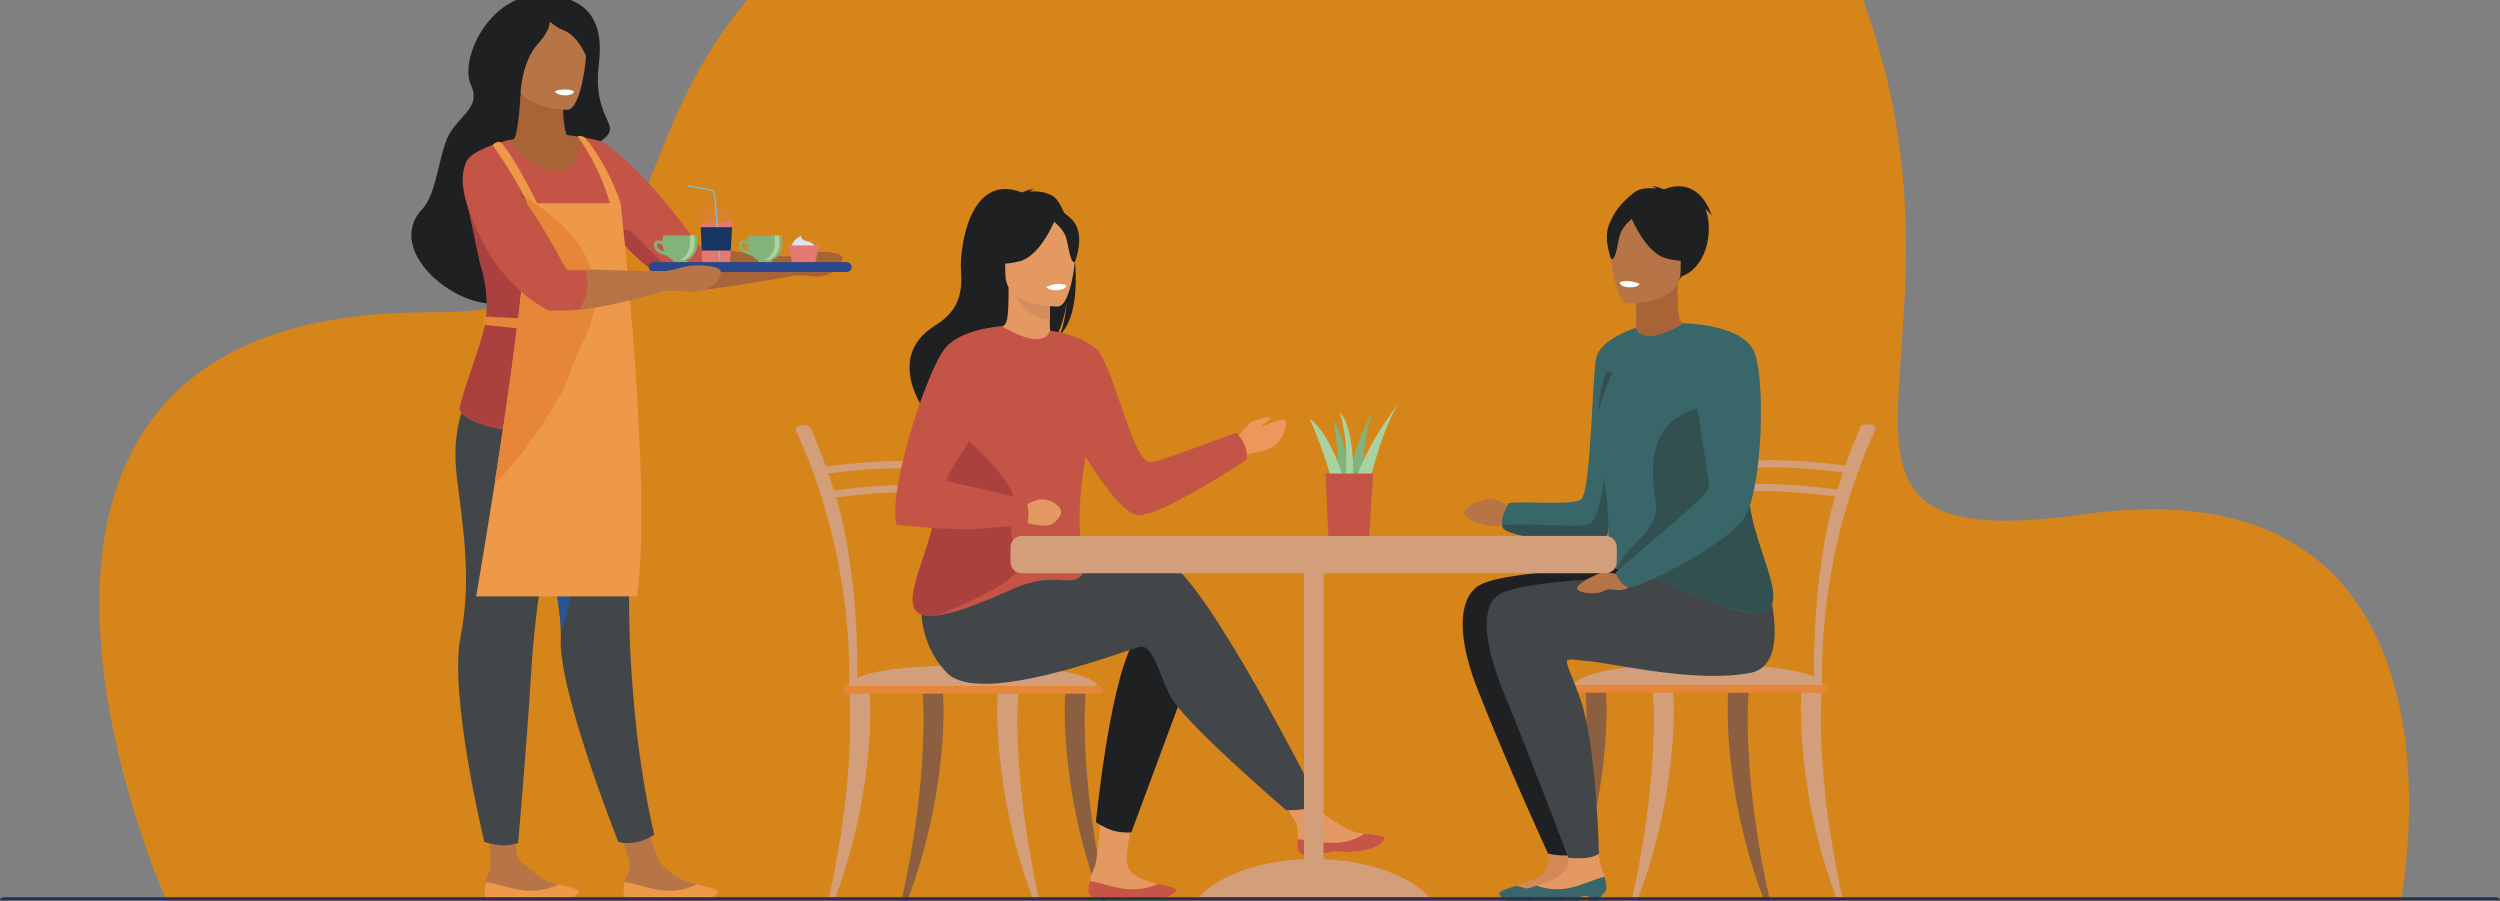 <?xml version="1.0" encoding="utf-8"?>
<!-- Generator: Adobe Illustrator 23.1.0, SVG Export Plug-In . SVG Version: 6.00 Build 0)  -->
<svg version="1.1" id="Layer_1" xmlns="http://www.w3.org/2000/svg" xmlns:xlink="http://www.w3.org/1999/xlink" x="0px" y="0px"
	 viewBox="0 0 2281.2 821.8" style="enable-background:new 0 0 2281.2 821.8;" xml:space="preserve">
<rect x="0" y="0" width="2281.2" height="821.8" fill="#808080" stroke="none"/>
<style type="text/css">
	.st0{display:none;fill:#FFFFFF;}
	.st1{display:none;clip-path:url(#SVGID_2_);fill:#8C5F41;}
	.st2{fill:#B77446;}
	.st3{fill:#EE9849;}
	.st4{fill:#434649;}
	.st5{fill:#285493;}
	.st6{fill:#1F2021;}
	.st7{fill:#A86337;}
	.st8{fill:#C45446;}
	.st9{fill:#FFFFFF;}
	.st10{fill:#AA413E;}
	.st11{fill:#82B378;}
	.st12{fill:#ACD1A3;}
	.st13{fill:#E37970;}
	.st14{opacity:0.2;fill:#E37970;}
	.st15{fill:#80BDCC;}
	.st16{fill:#163560;}
	.st17{fill:#DDE3F2;}
	.st18{fill:#2B478B;}
	.st19{fill:#E58638;}
	.st20{fill:#D39E7A;}
	.st21{fill:#8C5F41;}
	.st22{fill:#D38957;}
	.st23{fill:#396669;}
	.st24{fill:#E49963;}
	.st25{fill:#335051;}
	.st26{fill:#ED975D;}
	.st27{fill:#C65447;}
	.st28{fill:#D68D5D;}
	.st29{fill:#A8D29F;}
	.st30{fill:#283250;}
</style>
<g>
	<rect x="-359.4" y="-694.2" class="st0" width="3000" height="2000"/>
	<g>
		<defs>
			<path id="SVGID_1_" d="M152.7,823.5c0,0-244.4-538.5,237.3-538.5c254.5,0,149.7-147.8,322.7-318.8c173.1-171,854-308.2,982.8,22
				c128.8,330.2-100.5,524,207.1,481c369.7-51.7,287.9,354.3,287.9,354.3H152.7z"/>
		</defs>
		<use xlink:href="#SVGID_1_"  style="display:none;overflow:visible;fill:#D6851B;"/>
		<clipPath id="SVGID_2_">
			<use xlink:href="#SVGID_1_"  style="display:none;overflow:visible;"/>
		</clipPath>
		<path class="st1" d="M2280.3,426.8h-600.8l-3.9-28.1c-0.1-0.6-0.3-1.2-0.5-1.8c2.4-43.2,12.1-78.6,13.8-103.7
			c4-13.6,1.4-21.5-2.3-26l3,0.5c-15.3-13.5-22.9-105.2-23.5-113c-0.1-1.2-0.3-2.5-0.5-3.9c-1.4-8.6-5.6-29.3-15.6-37.5l-42.2,3
			c0,0-16.2,7.7-28.3,43.4h0c-3,3.8-5.1,8.3-5.7,13.4c-2,16,8.2,22.2,8.2,22.2c1.6,18,6.1,39.2,14.3,40.1c0,0,3.5,0.2,8.7-0.2
			c0.1,5.7-0.4,13.1-2.5,20.6c-0.9,0.2-1.8,0.3-2.8,0.5c0,0,0-0.1,0-0.1c-0.5,0.1-1.1,0.2-1.7,0.4c-0.1,0-0.1,0-0.2,0
			c-0.5,0.1-0.9,0.2-1.3,0.4c-2.6,0.7-5.4,1.8-7.9,2.6c0,0-27.1,7.4-66.5,72.1h-5.8c-0.8-0.3-1.5-0.7-2.2-1
			c-0.6-0.3-1.4-0.6-2.2-0.9l0.3-6.5l0.8-18.3l0.4-8.8h1.2l-0.8-5.9h-27.6l-1.1,5.9h1.2l0.5,8.8l1.1,18.3l0.2,3.6
			c-2,0.3-3.6,0.8-4.4,1.6c-0.8,0.7-1.1,1.8-1,3.2h-13.2l0.4-8.4l0.8-18.3l0.4-8.8h1.2l-0.8-5.9h-27.6l-1.1,5.9h1.2l0.5,8.1
			c-2.8,0.6-5.3,1.4-7,2.3c-2.6,1.3-5.3,2.3-7.7,3.1c-23.3,3.4-41.3,4.3-53.1,5.4c0.8-2.4,0.7-4.5-0.5-5.7c-3.5-3.3-18.2-2-26.7,0.8
			c-41.6-57-70.6-75.1-70.6-75.1s-0.4-0.2-1.5-0.6c19.2-13.8-7-14.3-1.4-60.5c2.8-22.5-4.3-58.5-49.2-52.7
			c-44.9,5.8-59,49.9-50,69.5c9.1,19.6-13,24.3-20,45.4c-6,18.1-8,40.6-17.7,50.7c-26.7,28,14.5,68.8,49.9,73.1
			c0.1,3.6,0,7.3-0.3,11.2c-0.1,1.3-0.3,2.8-0.7,4.5c-2.5,12.7-10.8,34.6-16.1,51.4H1127c0,0,0,0,0,0h-239
			c-0.6-6.5-1.8-12.3-3.2-17.3c2.8-1.7,4.3-3.4,4.3-5.3c-0.3-13.2-33.5-82.5-44-94.2c0-9.5,0.1-23.3,0-32.5
			c1.4-6.3,2.2-11.9,2.4-16.5c0.1-1.6,0.1-3.2,0.1-4.6c0,0,0,0,0,0c0,0,0,0,0,0c-0.1-13.1-3.4-20.6-6.7-24.8
			c-3.3-4.2-6.6-5.1-6.6-5.1c-7.5-3-19.4-2.5-25-2v0l-0.1,0c-0.1,0-0.1,0-0.2,0l-7.5,0.7c0,0,0,0,0,0c-1,0.1-2.1,0.2-3.1,0.3
			c-4.2-2.2-11.4-12.1-16.3-28.5l0,0c0,0,1.6-9.9,7.5-8.4c9.1,2.4,20.1-19.1,9.4-41.1c-1.2-2.4-2.4-4.5-3.6-6.4
			c1.8,0.3,3.9,0.4,5.6,0c4.6-1.2,8.7-14.7,8.7-19c0-4.2-4.3-17-11.7-19.3c-7.3-2.3-16.3,4.9-16.3,4.9c2.3-5.8,15.5-7.4,15.5-7.4
			c-26.8,0.9-28.1,18.5-28.2,20.2c-20.8-11.1-40,24.2-43,30c-1.3,1.2-2.6,2.9-3.9,5.5c-6.1,12.8,6.4,29.7,6.4,29.7
			c5,13.7,13.3,30.1,20,29c0,0,2.3-0.5,5.7-1.7c0.9,2.9,1.8,6.3,2.7,9.7c0,0,0,0,0,0c0,0,0,0,0,0c1.6,6.6,2.8,12.9,1.9,14.8
			c0,0-6,2.5-7.1,3c-2.6,1.1-5,2.2-7,3.2c-8.1,4.1-11.3,7-11.3,7c0,0,0,0,0,0c0,0,0,0,0,0c0,0-9.2,16-10.5,20.1c0,0,0,0,0,0
			c-11.1,24.4-23,64.3-32.9,75.3c-2.8,3.1-11.8,8-22.1,12.9c-7.4-1.7-18.1-1.2-24.7,4c-9.1,7.1-19.3,5.2-24.8,6.2
			c-4.7,0.8-9.1,1.5-10.9,3.6h-3.6c0,28.2,21.3,51.3,48.7,54.2H58.3c-8.6,0-15.7,7.1-15.7,15.7v365.3c0,8.6,7.1,15.7,15.7,15.7
			h963.3H1127h1153.3c8.6,0,15.7-7.1,15.7-15.7V442.4C2296,433.8,2288.9,426.8,2280.3,426.8z M1582,193.3c0,0.6,0.1,1.2,0.1,1.8
			C1582.1,194.6,1582,194,1582,193.3z M769.6,426.8H664.5c13-1.4,24.7-7.4,33.3-16.3c0.2-0.1,0.3-0.1,0.5-0.2
			c11-4.3,22.7-10.2,26.1-10.9c0,0,0.1,0,0.1,0c0.3,0,0.5-0.1,0.8-0.2c4.7-1,10.4-2.2,16.5-3.6c4.4-1,8.9-2.1,13.6-3.3
			c3.8,16.2,8.7,28.7,14.6,32.3C769.9,425.3,769.7,426,769.6,426.8z M1432.6,324c3.2-0.5,7.4-0.9,13.2-1.1c0.1,0,0.1,0,0.1,0l0,0.2
			l0.5,8.2c-1.2-0.2-2.4-0.3-3.6-0.5c-2.4-0.8-5.2-1.8-7.7-3.1c-1.6-0.8-3.8-1.5-6.2-2.1C1430.9,324.8,1432.2,324.1,1432.6,324z
			 M1295.3,313.6c1.9,2.1,3.9,4.1,5.8,6c-2.2,0.2-4.2,0.4-6.2,0.6C1295.1,318,1295.2,315.8,1295.3,313.6z M1559,388.6
			c-0.7,5.3-1.1,20.9-1.2,38.1h-259.1c-2.1-14.5-5.3-32.3-6-39.6c-1-11.5-0.6-25.3,0.2-39.1c10.8-3.6,21.1-7.7,29-10.9
			c13.4,9.5,23.4,13.3,23.4,13.3c0.8,0,1.6-0.1,2.4-0.2c0,0,0.1,0,0.1,0c0.8-0.1,1.6-0.1,2.4-0.2c0.1,0,0.2,0,0.3,0
			c0.7-0.1,1.5-0.2,2.2-0.3c0.2,0,0.4-0.1,0.6-0.1c0.6-0.1,1.3-0.2,1.9-0.3c0.3,0,0.6-0.1,1-0.2c0.5-0.1,1.1-0.2,1.6-0.3
			c0.4-0.1,0.9-0.2,1.3-0.2c0.4-0.1,0.9-0.2,1.3-0.3c0.5-0.1,1.1-0.2,1.6-0.3c0.4-0.1,0.7-0.1,1.1-0.2c0.6-0.1,1.2-0.3,1.8-0.4
			c0.2,0,0.4-0.1,0.6-0.1c0,0,0.1,0,0.1,0c1.9-0.4,3.7-0.9,5.6-1.3c0.1,0,0.2-0.1,0.3-0.1c1.9-0.5,3.7-1,5.6-1.5
			c0.1,0,0.3-0.1,0.4-0.1c1.9-0.5,3.7-1.1,5.6-1.6c0.1,0,0.3-0.1,0.4-0.1c2-0.6,3.9-1.2,5.8-1.8c6.4-2,12.7-4.3,18.4-6.5
			c3.2,4.8,9.7,9.7,19.1,10c5.7,0.2,10,0.6,13.2,1.1c1.8,0.8,21.8,10.1,43,16.8c7.9,2.5,16.1,4.8,23.9,6.6
			c7.3,1.6,14.3,2.8,20.4,3.1c0,0,8.7-3.3,20.8-11.5c4,1.5,8.2,3.2,12.7,4.7L1559,388.6z"/>
	</g>
	<g>
		<path class="st2" d="M569,814.2c0.7,8.9,13.4,8.2,27.7,6.4c14.3-1.8,10.4,2.7,30.5,2.8c20,0.1,26.9-6.5,27.8-9.4
			c0.8-2.5-8.8-4.6-19.2-7.1c-1.3-0.3-2.6-0.6-3.9-0.9c-11.7-2.9-21.7-9.2-29.5-19.1c-8.7-11.1-16.6-61.8-16.6-61.8l-31.3,5.8
			c0,0,18.2,43.5,20.1,57.7c0.8,6.4-3.7,10.7-4.8,16.3C569.3,808,568.7,811.1,569,814.2z"/>
		<path class="st3" d="M596.6,821.4c5.7-1.4,10.5,1.9,30.6,2c20,0.1,26.9-6.5,27.8-9.4c0.8-2.5-8.8-4.6-19.2-7.1l-0.1,0.2
			c0,0-12.8,7-29.4,5.5c-13.5-1.2-27.2-6.8-36.5-7.7c-0.6,3-1.1,6.2-0.9,9.3C569.7,823.2,579.6,825.6,596.6,821.4z"/>
		<g>
			<path class="st4" d="M597,761.6c0,0-8.2,5.4-15.9,6.8c-11.6,2.1-16.9-0.2-16.9-0.2s-55.6-139.7-52.5-186.9
				c0.1-1.1,0.1-2.3,0.1-3.6c0.1-8.2-1.1-19.1-3.1-31.7c-0.7-4.6-1.6-9.4-2.6-14.4c-2.2-11.6-5-24.2-8-37c-1.3-5.6-2.7-11.3-4.1-17
				c-14-55.8-31.1-110.9-31.1-110.9s100.4-32.8,106.1-2.1c2.2,11.8,9.4,58.8,6.2,130.8c-2.6,57.9-0.9,103.1,4.1,155.6
				C583.6,697,591.1,736.6,597,761.6z"/>
		</g>
		<path class="st5" d="M511.8,577.7c0.1-8.2-1.1-19.1-3.1-31.7c-0.7-4.6-1.6-9.4-2.6-14.4c-2.2-11.6-5-24.2-8-37
			c-1.3-5.6-2.7-11.3-4.1-17c2-17,3.6-28.7,3.6-28.7S539.2,505.5,511.8,577.7z"/>
		<path class="st2" d="M442.3,814.2c0.7,8.9,13.3,8.9,27.6,7.2c14.3-1.8,10.5,1.9,30.6,2c20,0.1,26.9-6.5,27.8-9.4
			c0.8-2.5-8.8-4.6-19.2-7.1c-1.3-0.3-2.6-0.6-3.9-0.9c-11.7-2.9-19.4-11.5-29.5-19.1c-9.5-7.1-2.9-41.8-2.9-41.8l-29.4-10.5
			c0,0,4.4,34.8,4.4,54c0,6.5-3.7,10.7-4.8,16.3C442.6,808,442.1,811.1,442.3,814.2z"/>
		<path class="st3" d="M470,821.4c3.3-0.8,10.5,1.9,30.6,2c20,0.1,26.9-6.5,27.8-9.4c0.8-2.5-8.8-4.6-19.2-7.1l-0.1,0.2
			c0,0-12.9,7-29.4,5.5c-13.5-1.2-27.2-6.8-36.5-7.7c-0.6,3-1.1,6.2-0.9,9.3C443.1,823.2,451.6,825.7,470,821.4z"/>
		<path class="st4" d="M523.3,355.8c0,0-32.7,162.8-38.2,251.4c-5.5,88.6-12.4,162-12.4,162s-7.1,2.6-15.3,2.1
			c-8.6-0.5-15.5-3.2-15.5-3.2s-32.4-133.3-21.7-186.7c10.7-53.4,1.8-102.6-3.4-146.8c-7.4-63.5,21-93,40.8-113.1
			C477.9,301.2,523.3,355.8,523.3,355.8z"/>
		<path class="st6" d="M546.5,57.7c3.2-26.5-0.3-62.3-54-62.2c-46.3,0.1-73.5,58.8-62.8,81.9c10.7,23.1-15.4,28.7-23.5,53.5
			c-7,21.4-9.5,47.9-20.8,59.8c-36.6,38.4,35.2,97.4,78.4,84.9c78.8-22.7,89-26,86.2-88c-1.4-31.7-26.1-44-10.4-53.2
			C577.3,112.3,539.2,117.6,546.5,57.7z"/>
		<path class="st7" d="M534.9,126.2c-0.8,0-7.1-1.9-17.8-3c-5.2-15.6-2.4-32-2.4-32l-39.4-12c-1.9,41.8-5.7,47.1-6.4,47.7
			c-8.1,1.9-16.9,4.6-26.1,8.4c0,0,25.1,143.8,14.3,171.2c-10.8,27.4-14.9,51.8-14.9,51.8l117.1,1.5c0,0-1.6-94.2,3.8-127.5
			C568.5,199,534.9,126.2,534.9,126.2z"/>
		<path class="st2" d="M517.9,100.2c0,0-48.1-0.1-47.5-30c0.5-29.9-5.3-50.1,25.4-51.3c30.7-1.2,36.5,10.3,38.7,20.4
			C536.7,49.2,530.4,99.4,517.9,100.2z"/>
		<path class="st8" d="M627.9,265.9c7.2-0.3,14.3-2,24-2.7l-0.6-35.6c-7.7,0.1-13.6-3-15.2-5.3c-51.7-72.7-86.2-92.6-86.2-92.6
			s-3.9-2.3-19.2-4.4c0,0-2.2,27.6-16.4,30c-24.6,4.1-44.4-18.5-50.2-27.5c0,0-28.2,7.1-36.5,16.6c-6,6.8-5.2,23-3.4,33.2
			c0.6,3.2,1.2,5.9,1.8,7.4c1.7,4.6,8.4,38.5,11.4,52c0.1,0.3,0.1,0.7,0.2,1c0.2,0.9,0.4,1.7,0.6,2.4c0,0,0,0,0,0.1
			c0.2,0.7,0.3,1.3,0.4,1.6c0.1,0.2,0.1,0.4,0.2,0.7c0,0,0,0,0,0c4.4,13.9,7,28,5.4,45.4c-0.2,2-0.7,4.5-1.3,7.3
			c-3.9,20.2-20.3,59.9-23.7,78.2c2,4.1,6.4,7.4,11.8,10c7,3.4,15.7,5.7,22.6,7.2c5.3,1.2,13.5,2.6,23,3.7c5,0.6,10.4,1,15.9,1.4
			c0.8,0,1.5,0.1,2.3,0.1c35.3,1.8,74.8,0.9,79.9-15.9c2.5-8-7.4-56.4-8.7-70.8c-2.3-25.3,1.4-59.8,3.1-86.6
			C598,254.5,627.9,265.9,627.9,265.9z"/>
		<path class="st6" d="M501.2,12.9c0,0,5.3,10-10.2,26.9c-15.5,16.9-16.2,47.1-16.2,47.1s-26.1-49.1-12.2-64.8
			C476.5,6.5,501.2,12.9,501.2,12.9z"/>
		<path class="st6" d="M487.4,1.3c0,0,23.4-7.8,46.7,15.1c10,9.9,8.5,29.3,3.1,40.5c0,0-8.2-24.1-23.2-29.4
			C499,22.2,487.4,1.3,487.4,1.3z"/>
		<path class="st9" d="M506.4,83.1c0,0,0.5,3.7,9.5,3.9c0,0,7.6,0.2,7.7-3.8C523.6,83.1,516.5,79.7,506.4,83.1z"/>
		<path class="st10" d="M519.8,341.8c-6.7,22.7-10.6,41.3-27.3,53.9c-5.5-0.3-10.8-0.8-15.9-1.4c-9.5-1.1-17.6-2.4-23-3.7
			c-6.9-1.6-15.5-3.8-22.6-7.2c-5.4-2.6-9.8-5.9-11.8-10c3.4-18.2,19.7-58,23.7-78.2c0.4-2,0.7-3.7,0.8-5.3
			c1.5-18.1-0.9-32.9-4.9-47.4c0,0,0,0,0,0c-0.2-0.8-0.4-1.5-0.7-2.3c0,0,0,0,0-0.1c-0.1-0.5-0.3-1.3-0.6-2.4
			c-0.1-0.3-0.1-0.6-0.2-1c-2.7-12.8-10.7-52.1-12.5-57.3c-0.6-1.7-0.2-5.4-0.8-8.9l14.1-13.6c0,0,80.9,34.5,98.7,82.2
			C554.7,287.1,529.4,309.3,519.8,341.8z"/>
		<path class="st10" d="M680.1,254.6c-17.9,5.7-37.4,10.7-52.2,11.4c0,0-30.3-11.6-59.4-44c-1.2-5.5-2.4-14.7,4.3-12.1
			c9.4,3.7,43.9,48.1,57,49.1C639.2,259.6,665.8,256.4,680.1,254.6z"/>
		<path class="st7" d="M768.1,233.9c-3.8-4.8-25-5.1-33.4-2.3c-3.2,1.1-6.6,1.8-9.6,2.3c-37.2,0.2-61.6-7-73.8-6.4
			c-3.5,7-8.9,19.6-7.5,36.5c9.5-0.8,20.5-2.3,30.1-3.9c25.9-4.4,49.9-8.1,52-8.8c3.8-0.1,8.8,0.1,15.5,0.9
			C760.5,254.4,772,238.7,768.1,233.9z"/>
		<g>
			<path class="st11" d="M598.3,220c1.5-0.9,4.4-0.6,6.5-0.1v-3c0-0.7,0-1.3,0.1-2h31.3c0.1,0.6,0.1,1.3,0.1,2v6.1
				c0,8.7-7.1,15.8-15.8,15.8c-4.7,0-8.9-2.1-11.8-5.4l0,0c0,0-7.5-1.8-9.8-4.6C596.5,226,595.8,221.5,598.3,220z M599.9,225.7
				c0.8,2,4.3,3.1,6.1,3.6c-0.7-1.6-1.1-3.4-1.3-5.2c-1.1-1.5-2.8-2.3-4-2.1C599.6,222.1,598.9,223.1,599.9,225.7z"/>
			<path class="st12" d="M633.7,216.8v6.1c0,8.7-7.1,15.8-15.8,15.8c-0.7,0-1.4-0.1-2.1-0.2c7.7-1,13.7-7.7,13.7-15.6v-6.1
				c0-0.7,0-1.3-0.1-2h4.2C633.7,215.5,633.7,216.2,633.7,216.8z"/>
			
				<rect x="614.1" y="237.4" transform="matrix(-1 -1.224647e-16 1.224647e-16 -1 1241.044 476.726)" class="st11" width="12.9" height="1.9"/>
		</g>
		<g>
			<path class="st11" d="M675.8,220c1.5-0.9,4.4-0.6,6.5-0.1v-3c0-0.7,0-1.3,0.1-2h31.3c0.1,0.6,0.1,1.3,0.1,2v6.1
				c0,8.7-7.1,15.8-15.8,15.8c-4.7,0-8.9-2.1-11.8-5.4l0,0c0,0-7.5-1.8-9.8-4.6C674,226,673.3,221.5,675.8,220z M677.4,225.7
				c0.8,2,4.3,3.1,6.1,3.6c-0.7-1.6-1.1-3.4-1.3-5.2c-1.1-1.5-2.8-2.3-4-2.1C677.1,222.1,676.4,223.1,677.4,225.7z"/>
			<path class="st12" d="M711.2,216.8v6.1c0,8.7-7.1,15.8-15.8,15.8c-0.7,0-1.4-0.1-2.1-0.2c7.7-1,13.7-7.7,13.7-15.6v-6.1
				c0-0.7,0-1.3-0.1-2h4.2C711.2,215.5,711.2,216.2,711.2,216.8z"/>
			
				<rect x="691.6" y="237.4" transform="matrix(-1 -1.224647e-16 1.224647e-16 -1 1396.044 476.723)" class="st11" width="12.9" height="1.9"/>
		</g>
		<g>
			<path class="st13" d="M639.2,203.3l0.2,3.9l0.1,2.9l0.8,18.4l0.1,1.6l0.4,9.2h25.3l0.6-9.2l0.1-1.6l1.1-18.4l0.2-2.9l0.3-5.2
				l-0.1-0.2c0,0-5.9-1.1-9.5,1.2c-3.5,2.3-7.4-2.2-10.6-0.9c-3.2,1.3-3.4,2.9-6,1.8C641.5,203.7,640.4,203.5,639.2,203.3z"/>
			<polygon class="st14" points="639.1,200.6 639.2,203.3 639.4,207.3 639.5,210.2 640.3,228.6 640.4,230.1 640.8,239.3 
				666.1,239.3 666.7,230.1 666.8,228.6 667.9,210.2 668.1,207.3 668.4,202.1 668.5,200.6 			"/>
			<path class="st14" d="M638.9,200.6c0-0.2,0-0.3,0-0.5c0-8.1,6.6-14.8,14.8-14.8c8.1,0,14.8,6.6,14.8,14.8c0,0.2,0,0.3,0,0.5
				H638.9z"/>
			<g>
				<path class="st15" d="M656.2,237l1.3-0.2c-0.1-0.8-4.2-55.4-4.8-59c-0.7-4-4.6-5.2-4.8-5.2l-0.1,0l-20.6-3.7l-0.2,1.3l20.6,3.6
					c0.3,0.1,3.3,1.1,3.8,4.2C652,181.6,656.2,236.8,656.2,237z"/>
			</g>
			<polygon class="st16" points="639.4,207.3 639.5,210.2 640.3,228.6 666.8,228.6 667.9,210.2 668.1,207.3 			"/>
		</g>
		<g>
			<path class="st17" d="M743.6,226.2c-0.1-0.2,0-4.5-7.2-6.1c-7.2-1.6-5.1-5.2-5.1-5.2s-10.5,5.1-8.4,11.3
				C724.9,232.3,743.6,226.2,743.6,226.2z"/>
			<polygon class="st13" points="722.7,239.3 743.9,239.3 747.6,224 719.5,224 			"/>
		</g>
		<path class="st18" d="M772.6,248.2H596.5c-2.5,0-4.5-2-4.5-4.5l0,0c0-2.5,2-4.5,4.5-4.5h176.1c2.5,0,4.5,2,4.5,4.5l0,0
			C777.1,246.2,775.1,248.2,772.6,248.2z"/>
		<path class="st3" d="M480.7,185.4h85.6c0,0,29.6,263.5,14.9,358.8H434.5C434.5,544.2,484.8,254.1,480.7,185.4z"/>
		<path class="st19" d="M536.9,239.5c-8-21.3-28.5-39.9-48.8-54.1h-7.5c2.1,34.5-9.6,125-21.7,206.4l-7.5,49.1
			c16.8-12.6,61.7-76.5,68.3-99.2C529.4,309.3,554.7,287.1,536.9,239.5z"/>
		<path class="st8" d="M605.9,264.3c0,0-42.2,14.6-77.5,18.2c-10.2,1-19.9,1.4-28.1,0.7c0,0-35.3-16.3-58.2-59.4
			c-44.1-83.4-1.1-85.9-1.1-85.9s33.2,27.5,74.8,106.4c1.5,2.8,6,2.8,18,2c12.8-0.8,37.5,2.8,72.4,2.3c0,0,0.4,1.3,0.2,5.5
			C606.1,263.2,605.9,264.3,605.9,264.3z"/>
		<path class="st2" d="M657.1,246.4c-4.1-5.1-26.8-5.3-35.7-2.2c-5.2,1.8-10.9,2.7-14.7,3.2c0,0,0-0.1,0-0.1
			c-34.9,0.4-60-1.8-72.8-1c2.8,8.9,4,22.3-5.5,36.2c33.9-3.5,74.6-15.9,78.1-16.9c4-0.5,10.9-0.7,22.2,0.5
			C649.1,268.2,661.2,251.5,657.1,246.4z"/>
		<path class="st19" d="M444.8,289l30.7,1.5l-1.5,9.3l-29.8-3.1c-1.6-0.2-2.7-1.5-2.7-3.1l0.1-1.8C441.8,290.2,443.2,289,444.8,289z
			"/>
		<path class="st3" d="M457,129.8c0,0-4.1-1.6-7.4,2.5c0,0,26.1,37.6,31.6,53.9l9-0.8C490.2,185.4,469.2,142.7,457,129.8z"/>
		<g>
			<path class="st19" d="M488.4,185.5c-3.5-2.4-7-4.7-10.4-6.9c1.3,2.8,2.4,5.3,3.2,7.5L488.4,185.5z"/>
		</g>
		<path class="st3" d="M527,124.6c0,0,19.3,24.3,30.2,62.8l9.1-2c0,0-10.4-33.7-32.8-60.1C533.5,125.3,529.6,123,527,124.6z"/>
	</g>
	<g>
		<g>
			<g>
				<g>
					<path class="st20" d="M1659,625.1C1659,625.1,1659,625.1,1659,625.1c2.1,0,3.7-1.5,3.7-3.3c-2.1-128.8,47.7-227.8,48.2-228.8
						c0.8-1.6,0.7-5.3-4.7-5.8c-4.7-0.4-7.6,0.6-8.4,2.3c-0.1,0.3-11.2,23.8-23.6,64.8c-11.4,37.8-20,99.6-18.9,167.6
						C1655.3,623.6,1657,625.1,1659,625.1z"/>
				</g>
				<g>
					<path class="st20" d="M1547.9,625.1C1547.9,625.1,1547.9,625.1,1547.9,625.1c2.1,0,3.7-1.5,3.7-3.3
						c-2.1-128.8,47.7-227.8,48.2-228.8c0.8-1.6,0.7-5.3-4.7-5.8c-4.7-0.4-7.6,0.6-8.4,2.3c-0.1,0.3-11.2,23.8-23.6,64.8
						c-11.4,37.8-20,99.6-18.9,167.6C1544.2,623.6,1545.9,625.1,1547.9,625.1z"/>
				</g>
				<g>
					<path class="st20" d="M1691.9,432.5c1.8,0,3.3-1.1,3.6-2.7c0.3-1.8-1-3.5-3-3.8c-3.2-0.5-78.7-11.8-112.5-2.4
						c-1.9,0.5-3,2.4-2.4,4.1c0.6,1.7,2.7,2.7,4.6,2.1c32.1-8.9,108.3,2.4,109.1,2.6C1691.4,432.5,1691.7,432.5,1691.9,432.5z"/>
				</g>
				<g>
					<path class="st20" d="M1683.2,454.2c1.8,0,3.3-1.1,3.6-2.7c0.3-1.8-1-3.5-3-3.8c-3.2-0.5-78.7-11.8-112.5-2.4
						c-1.9,0.5-3,2.4-2.4,4.1c0.6,1.7,2.7,2.7,4.6,2.1c32.1-8.9,108.3,2.4,109.1,2.6C1682.8,454.2,1683,454.2,1683.2,454.2z"/>
				</g>
			</g>
			<path class="st20" d="M1663.4,625.1h-227.6c0,0,5.3-22,137.1-18.7C1666.2,608.7,1663.4,625.1,1663.4,625.1z"/>
			<g>
				<path class="st20" d="M1681.9,822.5c-26.4-117.5-19.6-189.5-19.6-190.5c0.1-1.8-3.7-3.5-5.8-3.5c-2.1,0-11.2-0.5-12.2,1
					c-1.4,2-6.7,90.8,32.6,192.9H1681.9z"/>
			</g>
			<g>
				<path class="st20" d="M1488.7,822.5c26.4-117.5,19.6-189.5,19.6-190.5c-0.1-1.8,3.7-3.5,5.8-3.5c2.1,0,11.2-0.5,12.2,1
					c1.4,2,6.7,90.8-32.6,192.9H1488.7z"/>
			</g>
			<g>
				<path class="st21" d="M1427.3,822.5c26.4-117.5,19.6-189.5,19.6-190.5c-0.1-1.8,3.7-3.5,5.8-3.5c2.1,0,11.2-0.5,12.2,1
					c1.4,2,6.7,90.8-32.6,192.9H1427.3z"/>
			</g>
			<g>
				<path class="st21" d="M1615.1,822.5c-26.4-117.5-19.6-189.5-19.6-190.5c0.1-1.8-3.7-3.5-5.8-3.5c-2.1,0-11.2-0.5-12.2,1
					c-1.4,2-6.7,90.8,32.6,192.9H1615.1z"/>
			</g>
			<path class="st19" d="M1434.5,632.1h229.9c1.9,0,3.5-1.6,3.5-3.5l0,0c0-1.9-1.6-3.5-3.5-3.5h-229.9c-1.9,0-3.5,1.6-3.5,3.5l0,0
				C1431,630.5,1432.6,632.1,1434.5,632.1z"/>
		</g>
		<g>
			<g>
				<g>
					<path class="st20" d="M778.5,626C778.4,626,778.4,626,778.5,626c-2.1,0-3.7-1.5-3.7-3.3c2.1-128.8-47.7-227.8-48.2-228.8
						c-0.8-1.6-0.7-5.3,4.7-5.8c4.7-0.4,7.6,0.6,8.4,2.3c0.1,0.3,11.2,23.8,23.6,64.8c11.4,37.8,20,99.6,18.9,167.6
						C782.1,624.5,780.5,626,778.5,626z"/>
				</g>
				<g>
					<path class="st20" d="M889.5,626C889.5,626,889.5,626,889.5,626c-2.1,0-3.7-1.5-3.7-3.3c2.1-128.8-47.7-227.8-48.2-228.8
						c-0.8-1.6-0.7-5.3,4.7-5.8c4.7-0.4,7.6,0.6,8.4,2.3c0.1,0.3,11.2,23.8,23.6,64.8c11.4,37.8,20,99.6,18.9,167.6
						C893.2,624.5,891.5,626,889.5,626z"/>
				</g>
				<g>
					<path class="st20" d="M745.6,433.4c-1.8,0-3.3-1.1-3.6-2.7c-0.3-1.8,1-3.5,3-3.8c3.2-0.5,78.7-11.8,112.5-2.4
						c1.9,0.5,3,2.4,2.4,4.1c-0.6,1.7-2.7,2.7-4.6,2.1c-32.1-8.9-108.3,2.4-109.1,2.6C746,433.4,745.8,433.4,745.6,433.4z"/>
				</g>
				<g>
					<path class="st20" d="M754.2,455.1c-1.8,0-3.3-1.1-3.6-2.7c-0.3-1.8,1-3.5,3-3.8c3.2-0.5,78.7-11.8,112.5-2.4
						c1.9,0.5,3,2.4,2.4,4.1c-0.6,1.7-2.7,2.7-4.6,2.1c-32.1-8.9-108.3,2.4-109.1,2.6C754.6,455.1,754.4,455.1,754.2,455.1z"/>
				</g>
			</g>
			<path class="st20" d="M774,626h227.6c0,0-5.3-22-137.1-18.7C771.2,609.6,774,626,774,626z"/>
			<g>
				<path class="st20" d="M755.5,823.4C781.9,706,775.1,633.9,775.1,633c-0.1-1.8,3.7-3.5,5.8-3.5c2.1,0,11.2-0.5,12.2,1
					c1.4,2,6.7,90.8-32.6,193H755.5z"/>
			</g>
			<g>
				<path class="st20" d="M948.7,823.4C922.3,706,929.1,633.9,929.1,633c0.1-1.8-3.7-3.5-5.8-3.5c-2.1,0-11.2-0.5-12.2,1
					c-1.4,2-6.7,90.8,32.6,193H948.7z"/>
			</g>
			<g>
				<path class="st21" d="M1010.1,823.4C983.7,706,990.5,633.9,990.6,633c0.1-1.8-3.7-3.5-5.8-3.5c-2.1,0-11.2-0.5-12.2,1
					c-1.4,2-6.7,90.8,32.6,193H1010.1z"/>
			</g>
			<g>
				<path class="st21" d="M822.3,823.4C848.7,706,841.9,633.9,841.9,633c-0.1-1.8,3.7-3.5,5.8-3.5c2.1,0,11.2-0.5,12.2,1
					c1.4,2,6.7,90.8-32.6,193H822.3z"/>
			</g>
			<path class="st19" d="M1002.9,633H773c-1.9,0-3.5-1.6-3.5-3.5l0,0c0-1.9,1.6-3.5,3.5-3.5h229.9c1.9,0,3.5,1.6,3.5,3.5l0,0
				C1006.4,631.4,1004.8,633,1002.9,633z"/>
		</g>
		<path class="st2" d="M1377.2,462.1c0,0-13.3-8.3-19.1-7c-5.8,1.3-21.6,5.8-22.1,12.3c-0.5,6.5,22.6,16.8,39.7,11
			C1392.8,472.7,1377.2,462.1,1377.2,462.1z"/>
		<path class="st22" d="M1447.8,809.4c0,2.9-1.4,4.9-3.9,6.3c0,0,0,0,0,0c-4.5,2.5-11.8,0.6-20.4,0.2c-1.1,0-2.8,2.1-3.7,2.1
			c-0.2,0-0.5,0-0.7,0c-0.2,0-0.4,0-0.5,0c-8.6,0.2-7.7,2.8-23.9,4.2c-18.5,1.6-25.4-4.1-26.5-6.7c-0.9-2.2,7-4.7,15.9-7.5
			c0.4-0.1,0.9-0.3,1.3-0.4c1.2-0.4,2.4-0.8,3.6-1.2c10.6-3.5,21-7.7,23.6-18.4c2.8-11.4-5.5-43.1-5.5-43.1l29.4-3.2
			c0,0,2.8,33.1,4.7,43.5c1,5.5,3.5,9.9,5,14.6c0.1,0.3,0.2,0.7,0.3,1C1447,803.6,1447.8,806.5,1447.8,809.4z"/>
		<g>
			<path class="st23" d="M1368.1,815.5c0.6,1.4,1.8,5.4,9.6,7.1h29.5c0.1,0,0.2-0.1,0.3-0.1c9.7-4.3,17.5-4.8,23.6-4.9
				c3.3-0.1,6.1,0,8.4-0.3h0c1.4-0.2,2.7-0.6,3.8-1.2c0,0,0,0,0,0c0.2-0.1,0.3-0.2,0.5-0.3c0,0,0,0,0,0c0.1-0.1,0.3-0.2,0.4-0.3h0
				l0,0c0.3-0.2,0.5-0.3,0.8-0.5c0.1-0.1,0.2-0.2,0.4-0.3c0.1-0.1,0.2-0.2,0.3-0.3c0.1-0.1,0.2-0.2,0.2-0.2c0.1-0.1,0.3-0.3,0.4-0.5
				c0,0,0,0,0,0c0.1-0.1,0.1-0.2,0.2-0.3c0.1-0.1,0.1-0.2,0.2-0.3c0,0,0,0,0,0c0,0,0,0,0,0c0.1-0.1,0.1-0.2,0.2-0.3c0,0,0,0,0,0
				c0-0.1,0.1-0.1,0.1-0.2c0-0.1,0.1-0.2,0.1-0.3c0.1-0.1,0.1-0.3,0.2-0.4c0-0.1,0.1-0.2,0.1-0.3c0-0.1,0.1-0.3,0.1-0.5
				c0-0.1,0-0.2,0.1-0.4c0-0.1,0-0.2,0-0.3c0-0.1,0-0.2,0-0.4c0-0.2,0-0.4,0-0.5v0c0-0.2,0-0.3,0-0.5c0-0.2,0-0.3,0-0.5
				c0-0.2,0-0.3,0-0.5c0-0.2,0-0.3,0-0.5c0-0.2,0-0.5-0.1-0.7c0,0,0-0.1,0-0.1c0-0.1,0-0.3-0.1-0.4c0-0.2-0.1-0.4-0.1-0.6
				c-0.1-0.4-0.1-0.7-0.2-1.1c0-0.2-0.1-0.3-0.1-0.5c-0.1-0.4-0.2-0.7-0.2-1c0-0.2-0.1-0.4-0.1-0.5c-0.1-0.3-0.2-0.7-0.3-1
				c0-0.2-0.1-0.3-0.1-0.5c-0.1-0.3-0.2-0.7-0.3-1c-8.8,2.1-21.1,8.2-33.5,10.5c-0.2,0-0.4,0.1-0.6,0.1c-6.6,1.2-12.7,0.9-17.6,0.1
				c-5.3-0.8-9-2.1-10.3-2.6C1375.2,810.8,1367.2,813.3,1368.1,815.5z"/>
			<polygon class="st23" points="1431.1,822.5 1431.1,820.4 1431.1,818.7 1431.1,817.5 1431.1,816.6 1431.6,816.5 1444.8,814.5 
				1444.3,815.4 1444.3,815.4 1444.3,815.4 1444,816 1443,817.8 1443,817.8 1440.5,822.5 			"/>
		</g>
		<path class="st6" d="M1599.5,526.9l-95.1-9.1c0,0-145.5,0.7-159.1,19.9c0,0-26,18,3.4,92.4c29.4,74.4,63.9,148.8,63.9,148.8
			s8.8,2.4,20.8,1.5c4.8-0.4,11.2-2,11.2-2s-6.6-111.1-21.3-154.3c-14.7-43.2-19.2-34.8,6.8-32.4c26,2.4,109.6,21.6,148,16.8
			C1616.5,603.8,1599.5,526.9,1599.5,526.9z"/>
		<path class="st24" d="M1466.1,809.4c0,2.9-1.4,4.9-3.9,6.3c0,0,0,0,0,0c-4.5,2.5-11.8,0.6-20.4,0.2c-1.1,0-2.8,2.1-3.7,2.1
			c-0.2,0-0.5,0-0.7,0c-0.2,0-0.4,0-0.5,0c-8.6,0.2-7.7,2.8-23.9,4.2c-18.5,1.6-25.4-4.1-26.5-6.7c-0.9-2.2,7-4.7,15.9-7.5
			c0.4-0.1,0.9-0.3,1.3-0.4c1.2-0.4,2.4-0.8,3.6-1.2c10.6-3.5,21-7.7,23.6-18.4c2.8-11.4-5.5-43.1-5.5-43.1l29.4-3.2
			c0,0,2.8,33.1,4.7,43.5c1,5.5,3.5,9.9,5,14.6c0.1,0.3,0.2,0.7,0.3,1C1465.3,803.6,1466.1,806.5,1466.1,809.4z"/>
		<path class="st4" d="M1612.8,533.7l-89.2-7.5c0,0-145.5,0.6-159.1,19.2c0,0-22,13.8,7.4,85.9s59.1,151.4,59.1,151.4
			s6.6,0.9,14.6,0.3c10-0.8,13.4-4.1,13.4-4.1s-2.1-98.6-16.8-140.5c-14.7-41.9-20.3-37.6,5.6-35.3c26,2.3,99,20.5,149.4,10.9
			C1635.3,606.7,1612.8,533.7,1612.8,533.7z"/>
		<g>
			<path class="st23" d="M1386.4,815.1c0,0.1,0,0.2,0.1,0.3c0.5,1.3,1.6,4.9,8,6.7c0.5,0.1,1,0.3,1.6,0.4h29.5
				c1.9-0.9,3.8-1.6,5.5-2.2c4.4-1.5,8.4-2.2,11.9-2.5h0c2.3-0.2,4.4-0.3,6.4-0.3c5.5-0.1,9.7,0.1,12.8-1.8c0,0,0,0,0,0
				c0.1-0.1,0.3-0.2,0.4-0.3h0l0,0c0.3-0.2,0.5-0.3,0.8-0.5c0.1-0.1,0.2-0.2,0.4-0.3c0.1-0.1,0.2-0.2,0.3-0.3
				c0.1-0.1,0.2-0.2,0.2-0.2c0.1-0.1,0.1-0.2,0.2-0.3c0.1-0.1,0.1-0.2,0.2-0.3c0-0.1,0.1-0.1,0.1-0.2c0.1-0.1,0.1-0.2,0.2-0.3
				c0.1-0.1,0.1-0.2,0.2-0.3c0.1-0.2,0.2-0.3,0.2-0.5c0,0,0,0,0,0c0-0.1,0.1-0.2,0.1-0.3c0-0.1,0.1-0.2,0.1-0.2c0,0,0,0,0,0
				c0,0,0,0,0,0c0,0,0,0,0,0c0-0.1,0.1-0.2,0.1-0.3c0-0.1,0.1-0.2,0.1-0.4c0-0.1,0.1-0.2,0.1-0.4c0-0.1,0-0.2,0-0.2c0,0,0,0,0,0
				c0-0.1,0-0.2,0-0.4c0-0.2,0-0.4,0-0.5c0-2.9-0.7-5.8-1.5-8.5c-0.1-0.3-0.2-0.7-0.3-1c-4.8,1.1-10.6,3.4-16.9,5.7
				c-5.3,1.9-10.9,3.8-16.6,4.8c-7.2,1.4-13.8,1-18.9,0.1c-4.9-0.8-8.3-2-9.5-2.5c-2.9,0.9-5.6,1.8-8,2.6c-0.5,0.2-0.9,0.3-1.3,0.5
				c-0.4,0.2-0.8,0.3-1.2,0.5c-0.4,0.1-0.8,0.3-1.1,0.4c-0.2,0.1-0.3,0.1-0.5,0.2c-0.2,0.1-0.3,0.1-0.5,0.2
				c-0.3,0.1-0.6,0.3-0.9,0.4c-0.1,0.1-0.3,0.1-0.4,0.2c-0.3,0.1-0.5,0.3-0.7,0.4c-0.2,0.1-0.3,0.2-0.5,0.3
				c-0.1,0.1-0.2,0.2-0.3,0.2c0,0-0.1,0.1-0.1,0.1c-0.2,0.2-0.3,0.4-0.4,0.6c0,0,0,0.1,0,0.1c0,0,0,0,0,0
				C1386.4,815,1386.4,815.1,1386.4,815.1z"/>
			<polygon class="st23" points="1449.4,816.6 1449.4,822.5 1458.8,822.5 1462.6,815.4 1462.6,815.4 1462.6,815.4 1463.1,814.5 
				1449.9,816.5 			"/>
		</g>
		<path class="st23" d="M1370.7,479.3c0.1,0.8,0.4,1.6,0.7,2.4c3.8,8.3,82.1,18.8,91.9,13.6c4.4-2.4,10.7-41.8,16.4-84.8
			c7-53.1,13.1-111.5,13.1-111.5s-32.5,10.3-36.3,27.6c-3.8,17.3-4.5,124.3-14.3,129.5c-9.8,5.3-51.2,0.8-65.5,3
			C1376.7,459.1,1369.2,471,1370.7,479.3z"/>
		<path class="st6" d="M1490.7,175.9c6.1-4.9,14.9-4.3,20.6-3.9c-1.5-1.5-4.3-2.1-4.3-2.1c3.5-0.5,11.4,3,11.4,3
			s29.8-15.3,43.6,23.9c0,0-2.4-3-5.7-6.3c8,22.5-0.1,56.6-25.2,62.7C1514.7,257.1,1428.3,226,1490.7,175.9z"/>
		<path class="st7" d="M1490.5,307.6c-0.2,0.1,15.8,8.3,27.7,5.1c11.3-3.1,18.6-17.7,18.5-17.7c-4.8-0.9-6.1-7.5-6-35.7l-2.2,0.4
			l-36.3,7.2c0,0,0.8,11.4,0.9,22.2C1493.1,298.1,1492.5,306.7,1490.5,307.6z"/>
		<path class="st6" d="M1532.2,255.7c0,0,10.6-16.8,13.2-31.2c1.8-10.3-3.4-48.3-41.6-42.8c0,0-11.1,1.1-21.5,8.1
			c-8.3,5.6-20.3,17.7-6.9,50.9l3.5,11.2L1532.2,255.7z"/>
		<path class="st2" d="M1485.4,277.1c0,0,48,0.8,48.1-29.1c0-29.9,6.3-50-24.4-51.7c-30.7-1.8-36.6,9.6-39.1,19.6
			C1467.6,225.8,1472.9,276.1,1485.4,277.1z"/>
		<path class="st6" d="M1487.2,195.5c0,0,13.2,35.1,33.3,40.3c20.2,5.2,28.9-0.2,28.9-0.2s-5.6-14.9-8.8-36.3
			C1540.7,199.2,1497.1,178.8,1487.2,195.5z"/>
		<path class="st25" d="M1473.7,343.3c0.8-3.4-6.4-6-8.1-2.9c-3.3,5.7-4,12.9-5.3,18.6c-3.8,16.3,0,38.7,0,38.7L1473.7,343.3z"/>
		<path class="st6" d="M1490.5,198.3c0,0-9.8,7.8-12.2,15.5c-2.4,7.6-3.5,23.3-8,22.8c0,0-9.9-23.9,1.2-37.4
			C1483.2,184.9,1490.5,198.3,1490.5,198.3z"/>
		<path class="st9" d="M1496.1,258.9c0,0-0.9,3.8-10.4,3.2c0,0-7.9-0.5-7.7-4.7C1478.1,257.5,1485.8,254.5,1496.1,258.9z"/>
		<path class="st25" d="M1370.7,479.3c0.1,0.8,0.4,1.6,0.7,2.4c3.8,8.3,82.1,18.8,91.9,13.6c4.4-2.4,12.1-51.5,6.5-95.4
			c-5.9,25.1-7.7,76.6-21.6,79.1C1432.5,481.7,1391.3,476.4,1370.7,479.3z"/>
		<path class="st23" d="M1457.4,399.6c19.5,93.8,3.2,108.3,13.3,117.5c0.1,0,9,3.9,9,4c10.5,9.1,10.8-1.9,43.9,12.4
			c15.8,6.8,36,15.9,53.7,21.3c6.7,2,12.9,3.5,18.5,4.2c10.6,1.3,18.6-0.6,21.2-7.8c7.5-20.9-28.6-76.4-19.6-114.3
			c0.1-0.3,0.2-0.7,0.2-1c0.7-3.3,0.8-7.1,0.4-11.3c-1.7-21.1-15-51.8-28.9-78.1c-15.3-28.9-31.1-52.4-32.5-51.5
			c-40.3,23.9-43.9,4-43.9,4S1450.7,367.6,1457.4,399.6z"/>
		<path class="st25" d="M1476.5,519.7C1476.5,519.8,1476.4,519.7,1476.5,519.7c10.5,9.1,14-0.6,47.1,13.7
			c15.8,6.8,36,15.9,53.7,21.3c9,1.6,15.8,3,18.5,4.2c10.6,1.3,18.6-0.6,21.2-7.8c7.5-20.9-28.6-76.4-19.6-114.3
			c0.1-0.3,0.2-0.7,0.2-1c0.8-3.7,0.9-7.5,0.4-11.3c-1.9-16.1-13.7-33.5-27.1-58.8c-8.9,9.5-76.1-1.5-60.2,91.9
			C1515.6,486.2,1480.7,497.5,1476.5,519.7z"/>
		<path class="st2" d="M1479.8,524.5c0,0-14.8-3.5-21.6-0.8c-6.8,2.8-20.3,9.8-19.1,13.6c1.3,3.8,17.3,5.8,24.1,2
			c6.8-3.8,11.8,1,20.1-1.8C1491.6,534.8,1479.8,524.5,1479.8,524.5z"/>
		<path class="st23" d="M1536.7,295c0,0,54.6,0.7,64.4,27.1c9.8,26.4,6.8,119-7.5,146.8s-95.6,65.5-104.7,67
			c-9,1.5-14.7-12.4-14.3-13.9c0.4-1.5,85.5-70.4,85.1-77.6S1536.7,295,1536.7,295z"/>
		<path class="st26" d="M1124.3,404.4c0,0,14-16.9,17-18.9c3-2,16.2-5.5,16.9-4.8c0.8,0.7,0.8,1.7-0.8,3.2c-1.6,1.4-7.9,5.1-7,5.5
			c0.9,0.4,19.7-9,22.4-5.8c2.7,3.1-1.5,16.1-8.8,22.4c-7.2,6.2-28.9,8.9-30.2,9.8C1122.2,423,1124.3,404.4,1124.3,404.4z"/>
		<path class="st24" d="M993.5,809.9c0,2.8,1.4,4.8,3.9,6.1c0,0,0,0,0,0c4.5,2.4,12.5,2.7,21.1,2.3c1.1,0,2.1-0.1,3-0.1
			c0.2,0,0.5,0,0.7,0c0.2,0,0.4,0,0.5,0c8.6,0.2,7.7,2.7,23.9,4c18.5,1.5,22.3-6.9,23.4-9.4c0.9-2.1-3.9-1.6-12.8-4.4
			c-0.4-0.1-0.2-1.2-0.7-1.4c-1.2-0.4-2.4-0.7-3.6-1.1c-10.6-3.4-21.6-6.5-24.2-16.8c-2.8-11,5.5-41.7,5.5-41.7l-29.4-3.1
			c0,0-2.8,32.1-4.7,42.1c-1,5.3-3.5,9.6-5,14.2c-0.1,0.3-0.2,0.6-0.3,1C994.2,804.3,993.5,807.1,993.5,809.9z"/>
		<path class="st27" d="M993.3,813.2c0.2,2.8,1.8,4.6,4.4,5.7c0,0,0,0,0,0c5,1.8,12.8,1.4,21.2,0.5c1.1-0.1,2.1-0.2,3-0.3
			c0.2,0,0.5,0,0.7,0c0.2,0,0.4,0,0.5,0c8.5-0.5,7.8,2,24.2,2c18.6,0,24.9-6.1,25.8-8.6c0.7-2.2-7.4-3.9-16.5-5.9
			c-2.4,1.1-13.9,6.1-28.1,4.7c-12.5-1.2-25.2-6.1-34.2-7.4c-0.1,0.3-0.1,0.7-0.2,1C993.5,807.6,993,810.4,993.3,813.2z"/>
		<path class="st24" d="M1184,774.5c1.6,8.2,13.3,6.8,26.2,3.6c13-3.2,9.9,0.6,28.4-1.4c18.5-2,24.1-8.9,24.7-11.7
			c0.5-2.4-8.6-3.3-18.4-4.4c-1.2-0.1-2.5-0.3-3.7-0.4c-11.1-1.4-19.2-8.5-29.2-14.4c-9.5-5.6-23.7-28.2-23.7-28.2l-25.4,2
			c0,0,13.3,20.2,18.5,29c3,5.2,2.9,12,2.5,17.3C1183.6,768.7,1183.5,771.7,1184,774.5z"/>
		<path class="st27" d="M1210.3,778.2c13-3.2,9.9,0.6,28.4-1.4c18.5-2,24.1-8.9,24.7-11.7c0.5-2.4-8.6-3.3-18.4-4.4l-0.1,0.2
			c0,0-11.1,7.9-26.5,8.2c-12.5,0.3-25.8-3.3-34.5-3.1c-0.2,2.9-0.4,5.8,0.2,8.7C1185.7,782.7,1197.3,781.3,1210.3,778.2z"/>
		<path class="st6" d="M1086.9,612.4l-54.6,147.1c0,0-8.4,0.8-16.4-1.5c-7.4-2.1-15.9-7.7-15.9-7.7s13.6-141.2,38.4-170.6
			C1063.2,550.3,1086.9,612.4,1086.9,612.4z"/>
		<path class="st4" d="M870.8,552.9c0,0,157-53.1,192-41.8c35,11.3,140.2,220.5,140.2,220.5s-2.4,3.2-8.8,5.6
			c-6,2.3-20.6,2.1-20.6,2.1s-94.9-81.3-106.2-105c-11.3-23.7-15.8-46.3-27.1-44.1S894.5,645.6,864,613.9
			c-30.5-31.6-22.5-72.7-22.5-72.7L870.8,552.9z"/>
		<path class="st6" d="M966.7,306c2.5-5.2,5.3-14.4,6.7-30.8c-0.2,1.6-3,22.3-11,34c-32.7,21.4-95.2,93-94,106.6
			c0,0-22-37.4-22.4-37.6c0,0-40.7-51.7,7.5-81.3c24.5-15.1,24.4-34.4,23.3-51.2c-1-16.8,6.7-89,55.8-70.1c0,0,7.9-3.5,11.4-3
			c0,0-2.9,0.6-4.3,2.1c5.7-0.3,13.8,0.1,20.6,3.9C978.3,188.8,994.4,280.5,966.7,306z"/>
		<path class="st24" d="M960.5,310.3c0.2,0.1-15.8,8.3-27.7,5.1c-11.3-3.1-18.6-17.7-18.5-17.7c4.8-0.9,6.1-7.5,6-35.7l2.2,0.4
			l36.3,7.2c0,0-0.8,11.4-0.9,22.2C957.9,300.7,958.4,309.3,960.5,310.3z"/>
		<path class="st28" d="M958.7,269.5c0,0-0.8,11.4-0.9,22.2c-20.3-0.6-31-19.1-35.4-29.4L958.7,269.5z"/>
		<path class="st6" d="M918.7,258.4c0,0-10.6-16.8-13.2-31.2c-1.8-10.3,3.4-48.3,41.6-42.8c0,0,11.1,1.1,21.5,8.1
			c8.3,5.6,20.3,17.7,6.9,50.9l-3.5,11.2L918.7,258.4z"/>
		<path class="st24" d="M965.5,279.7c0,0-48,0.8-48.1-29.1s-6.3-50,24.4-51.7c30.7-1.8,36.6,9.6,39.1,19.6
			C983.4,228.4,978,278.7,965.5,279.7z"/>
		<path class="st6" d="M963.7,198.1c0,0-13.2,35.1-33.3,40.3c-20.2,5.2-28.9-0.2-28.9-0.2s9.6-18.1,12.8-39.5
			C914.2,198.7,953.8,181.4,963.7,198.1z"/>
		<path class="st6" d="M960.5,201c0,0,9.8,7.8,12.2,15.5c2.4,7.6,3.5,23.3,8,22.8c0,0,9.9-23.9-1.2-37.4
			C967.7,187.5,960.5,201,960.5,201z"/>
		<path class="st8" d="M853.5,439.5c-4.7-19.9,11.4-58.4,28.2-90.3c15.3-28.9,31.1-52.4,32.5-51.5c40.3,23.9,43.9,4,43.9,4
			s36.6,4.9,46.9,22.7c14.3,24.6,29.9,98.6,45.2,97.5c7-0.5,77.8-27.1,77.8-27.1s11.8,11,9.5,24.6c0,0-35,23.4-64.5,38.3
			c-15.6,7.9-29.8,13.4-36.4,11.9c-13.5-3.2-34.5-34.4-45.9-52.8c0,0,0-0.1-0.1-0.1c-14.5,82.1,5.2,100.8-4.8,109.5
			c-10.5,9.1-25.6-4.4-58.7,10c-21.7,9.4-51.9,23.1-72.2,25.4c-10.6,1.3-18.6-0.6-21.2-7.8C826.4,532.9,862.5,477.4,853.5,439.5z"/>
		<path class="st9" d="M954.8,261.6c0,0,0.9,3.8,10.4,3.2c0,0,7.9-0.5,7.7-4.7C972.9,260.1,965.2,257.1,954.8,261.6z"/>
		<path class="st10" d="M833.9,553.8c2.6,7.2,10.5,9,21.2,7.8c14.1-6.1,74.8-29.6,74.1-45.6c-1-23.6-11.7-24.3-4.1-53.5
			c6-23.4-50-66.9-59-76.3c-16.8,31.9-17.3,33.4-12.6,53.3C862.5,477.4,826.4,532.9,833.9,553.8z"/>
		<path class="st8" d="M990.9,416.8c11.4,18.4,32.4,49.6,45.9,52.8c6.6,1.6,20.8-4,36.4-11.9c-11.4,2.9-22.5,2.9-33.3,1.8
			c-11.7-1.1-15.1-15.4-33.5-36.9C994.4,408.7,991.5,412.2,990.9,416.8z"/>
		<path class="st24" d="M934.6,461.9c0,0,10.2-7.9,19.8-6c9.6,1.9,14.3,8.5,13.9,11.5c-0.4,3-5.5,11.5-12.8,12.2
			c-7.3,0.8-28.2-4.5-28.2-4.5L934.6,461.9z"/>
		<path class="st8" d="M914.2,297.6c0,0-39.1,2.4-52.7,21.3c-19.1,26.6-52.2,135.2-43.2,160.1c0,0,37.2,3.9,63.7,3.9
			c13.9,0,55.4-4.4,55.4-4.4s2.9-13.5-1.1-20c-4-6.5-69.3-17.1-72.3-20.1c-3-3,37.7-58.7,37.7-67.8
			C901.7,361.6,914.2,297.6,914.2,297.6z"/>
		<path class="st20" d="M932.4,489H1465c5.7,0,10.3,4.6,10.3,10.3v13.5c0,5.7-4.6,10.3-10.3,10.3h-257.3v260.9
			c45.3,1.8,83.8,17.3,99.6,38.5h-216.3c15.6-21.2,53.6-36.6,98.9-38.5V523.1H932.4c-5.7,0-10.3-4.6-10.3-10.3v-13.5
			C922.1,493.6,926.8,489,932.4,489z"/>
		<g>
			<path class="st11" d="M1252.9,374.7c0,0-15,25.4-21.7,57.4c0,0-3.5-34.4-14.6-48.5c0,0,7.2,37,3.3,57.9l23.4,3.1
				C1243.4,444.6,1242.3,399.9,1252.9,374.7z"/>
			<g>
				<path class="st29" d="M1195,381.8c0,0,16.9,37.8,21.1,63.3l11.3-2.9C1226.7,437.5,1214.7,396.8,1195,381.8z"/>
				<path class="st29" d="M1228.3,461c0-0.1,0-0.2,0.1-0.2l-0.1,0C1228.3,460.9,1228.3,461,1228.3,461z"/>
				<path class="st29" d="M1276.2,368.3c0,0-33.8,41.7-42.4,80.9c0,0,5.6-53-11.3-73.6c0,0,11.7,37.8,2.5,71.8l21.7,5.7
					C1246.7,453.2,1258.3,396,1276.2,368.3z"/>
			</g>
			<g>
				<polygon class="st8" points="1209.6,432.1 1210.2,446.1 1211.5,475.5 1212.1,489.1 1249.4,489.1 1250.2,475.5 1252.1,446.1 
					1252.9,432.1 				"/>
			</g>
		</g>
	</g>
	<path class="st30" d="M2277.8,824.9H3.4c-1.9,0-3.4-1.4-3.4-3.1l0,0c0-1.7,1.5-3.1,3.4-3.1h2274.4c1.9,0,3.4,1.4,3.4,3.1l0,0
		C2281.2,823.5,2279.7,824.9,2277.8,824.9z"/>
</g>
</svg>
